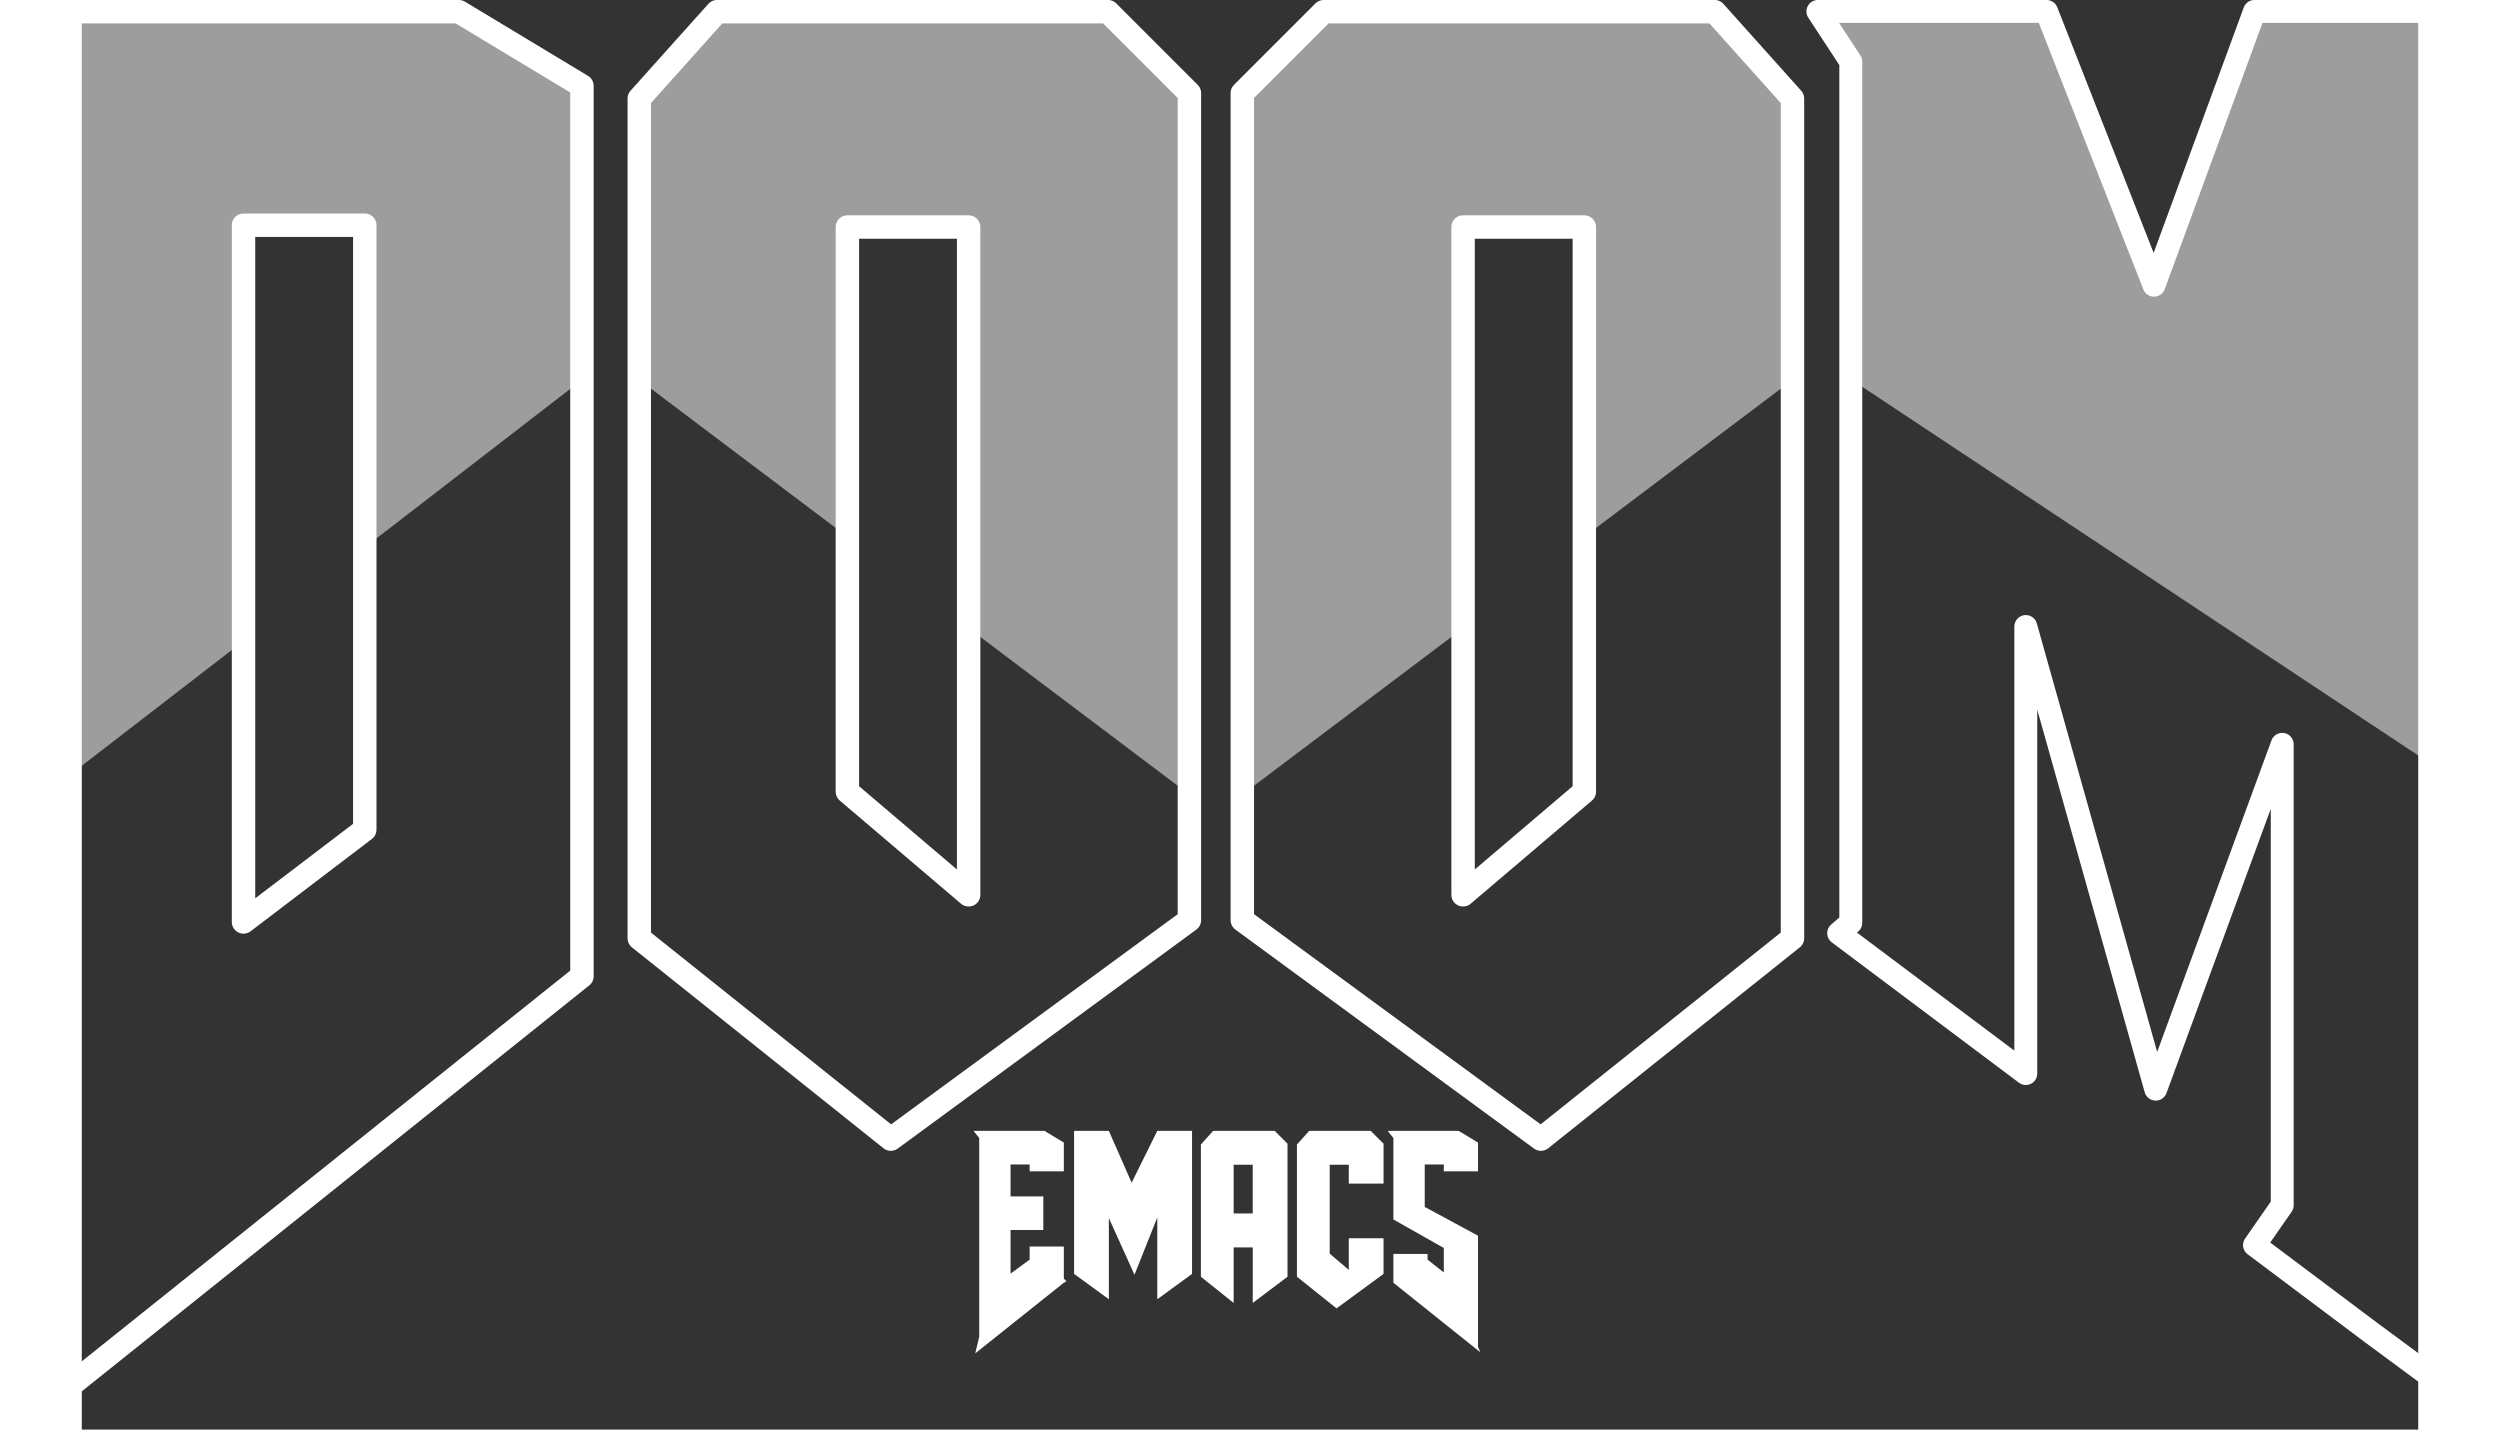 <?xml version="1.0" encoding="UTF-8" standalone="no"?>
<svg
   height="250"
   viewBox="0 0 437.182 267.5"
   fill="none"
   version="1.1"
   id="svg4"
   sodipodi:docname="doom-emacs-white.svg"
   width="437.182"
   inkscape:version="1.4.1 (93de688d07, 2025-03-30)"
   xmlns:inkscape="http://www.inkscape.org/namespaces/inkscape"
   xmlns:sodipodi="http://sodipodi.sourceforge.net/DTD/sodipodi-0.dtd"
   xmlns="http://www.w3.org/2000/svg"
   xmlns:svg="http://www.w3.org/2000/svg">
  <rect x="0" y="0" width="437.182" height="267.5" fill="#333333" stroke="none"/>
  <defs
     id="defs8">
    <rect
       x="-211.575"
       y="29.004"
       width="152.066"
       height="139.936"
       id="rect1427" />
    <radialGradient
       fx="0"
       fy="0"
       cx="0"
       cy="0"
       r="1"
       gradientUnits="userSpaceOnUse"
       gradientTransform="matrix(1000.855,0,0,-1000.855,800,600)"
       spreadMethod="pad"
       id="radialGradient26">
      <stop
         style="stop-opacity:1;stop-color:#c97575"
         offset="0"
         id="stop22" />
      <stop
         style="stop-opacity:1;stop-color:#003f69"
         offset="1"
         id="stop24" />
    </radialGradient>
    <clipPath
       clipPathUnits="userSpaceOnUse"
       id="clipPath36">
      <path
         d="M 0,1200 H 1600 V 0 H 0 Z"
         id="path34" />
    </clipPath>
    <clipPath
       clipPathUnits="userSpaceOnUse"
       id="clipPath60">
      <path
         d="m 454.404,829.199 h 97.242 V 700.297 h -97.242 z"
         id="path58" />
    </clipPath>
    <clipPath
       clipPathUnits="userSpaceOnUse"
       id="clipPath76">
      <path
         d="M 0,1200 H 1600 V 0 H 0 Z"
         id="path74" />
    </clipPath>
    <clipPath
       clipPathUnits="userSpaceOnUse"
       id="clipPath100">
      <path
         d="m 866.301,1010.44 h 90.223 V 862.762 h -90.223 z"
         id="path98" />
    </clipPath>
    <clipPath
       clipPathUnits="userSpaceOnUse"
       id="clipPath116">
      <path
         d="M 0,1200 H 1600 V 0 H 0 Z"
         id="path114" />
    </clipPath>
    <clipPath
       clipPathUnits="userSpaceOnUse"
       id="clipPath140">
      <path
         d="m 1017.94,825.85 h 137.31 V 709.029 h -137.31 z"
         id="path138" />
    </clipPath>
    <clipPath
       clipPathUnits="userSpaceOnUse"
       id="clipPath156">
      <path
         d="M 0,1200 H 1600 V 0 H 0 Z"
         id="path154" />
    </clipPath>
    <clipPath
       clipPathUnits="userSpaceOnUse"
       id="clipPath176">
      <path
         d="M 0,1200 H 1600 V 0 H 0 Z"
         id="path174" />
    </clipPath>
    <clipPath
       clipPathUnits="userSpaceOnUse"
       id="clipPath200">
      <path
         d="M 0,1200 H 1600 V 0 H 0 Z"
         id="path198" />
    </clipPath>
    <clipPath
       clipPathUnits="userSpaceOnUse"
       id="clipPath220">
      <path
         d="M 483.778,353.116 H 638.206 V 191.731 H 483.778 Z"
         id="path218" />
    </clipPath>
    <clipPath
       clipPathUnits="userSpaceOnUse"
       id="clipPath236">
      <path
         d="M 0,1200 H 1600 V 0 H 0 Z"
         id="path234" />
    </clipPath>
    <clipPath
       clipPathUnits="userSpaceOnUse"
       id="clipPath256">
      <path
         d="m 1141.1,405.409 h 101.18 V 310.645 H 1141.1 Z"
         id="path254" />
    </clipPath>
    <radialGradient
       fx="0"
       fy="0"
       cx="0"
       cy="0"
       r="1"
       gradientUnits="userSpaceOnUse"
       gradientTransform="matrix(346.604,-537.487,537.487,346.604,680.402,832.669)"
       spreadMethod="pad"
       id="radialGradient286">
      <stop
         style="stop-opacity:1;stop-color:#c63b34"
         offset="0"
         id="stop278" />
      <stop
         style="stop-opacity:1;stop-color:#c63b34"
         offset="0.467"
         id="stop280" />
      <stop
         style="stop-opacity:1;stop-color:#c63b34"
         offset="0.696"
         id="stop282" />
      <stop
         style="stop-opacity:1;stop-color:#4a232b"
         offset="1"
         id="stop284" />
    </radialGradient>
    <clipPath
       clipPathUnits="userSpaceOnUse"
       id="clipPath296">
      <path
         d="M 0,1200 H 1600 V 0 H 0 Z"
         id="path294" />
    </clipPath>
    <clipPath
       clipPathUnits="userSpaceOnUse"
       id="clipPath308">
      <path
         d="M 484.463,1153.97 H 1201.51 V 189.116 H 484.463 Z"
         id="path306" />
    </clipPath>
    <clipPath
       clipPathUnits="userSpaceOnUse"
       id="clipPath312">
      <path
         d="M 484.463,1153.97 H 1201.51 V 189.116 H 484.463 Z"
         id="path310" />
    </clipPath>
    <clipPath
       clipPathUnits="userSpaceOnUse"
       id="clipPath316">
      <path
         d="m 558.864,558.713 h 75.754 v -66.114 h -75.754 z"
         id="path314" />
    </clipPath>
    <clipPath
       clipPathUnits="userSpaceOnUse"
       id="clipPath320">
      <path
         d="M 484.463,519.835 H 547.92 V 431.741 H 484.463 Z"
         id="path318" />
    </clipPath>
    <clipPath
       clipPathUnits="userSpaceOnUse"
       id="clipPath324">
      <path
         d="m 533.816,405.37 h 60.656 v -51.93 h -60.656 z"
         id="path322" />
    </clipPath>
    <clipPath
       clipPathUnits="userSpaceOnUse"
       id="clipPath328">
      <path
         d="m 606.015,431.57 h 45.841 v -56.76 h -45.841 z"
         id="path326" />
    </clipPath>
    <clipPath
       clipPathUnits="userSpaceOnUse"
       id="clipPath332">
      <path
         d="m 786.772,447.06 h 37.142 v -58.241 h -37.142 z"
         id="path330" />
    </clipPath>
    <clipPath
       clipPathUnits="userSpaceOnUse"
       id="clipPath336">
      <path
         d="m 674.842,537.439 h 69.069 v -81.978 h -69.069 z"
         id="path334" />
    </clipPath>
    <clipPath
       clipPathUnits="userSpaceOnUse"
       id="clipPath340">
      <path
         d="m 590.527,669.237 h 62.462 v -63.11 h -62.462 z"
         id="path338" />
    </clipPath>
    <clipPath
       clipPathUnits="userSpaceOnUse"
       id="clipPath344">
      <path
         d="m 642.227,605.084 h 37.841 v -68.577 h -37.841 z"
         id="path342" />
    </clipPath>
    <clipPath
       clipPathUnits="userSpaceOnUse"
       id="clipPath348">
      <path
         d="m 687.207,384.608 h 31.925 v -67.976 h -31.925 z"
         id="path346" />
    </clipPath>
    <clipPath
       clipPathUnits="userSpaceOnUse"
       id="clipPath352">
      <path
         d="m 598.34,311.444 h 55.032 V 264.55 H 598.34 Z"
         id="path350" />
    </clipPath>
    <clipPath
       clipPathUnits="userSpaceOnUse"
       id="clipPath356">
      <path
         d="m 837.833,387.194 h 38.911 v -42.497 h -38.911 z"
         id="path354" />
    </clipPath>
    <clipPath
       clipPathUnits="userSpaceOnUse"
       id="clipPath360">
      <path
         d="M 817.455,325.372 H 862.3 v -52.143 h -44.845 z"
         id="path358" />
    </clipPath>
    <clipPath
       clipPathUnits="userSpaceOnUse"
       id="clipPath364">
      <path
         d="m 908.283,323.446 h 53.162 v -69.137 h -53.162 z"
         id="path362" />
    </clipPath>
    <clipPath
       clipPathUnits="userSpaceOnUse"
       id="clipPath368">
      <path
         d="m 883.419,239.821 h 37.605 v -50.705 h -37.605 z"
         id="path366" />
    </clipPath>
    <clipPath
       clipPathUnits="userSpaceOnUse"
       id="clipPath372">
      <path
         d="m 901.644,379.117 h 31.538 v -44.341 h -31.538 z"
         id="path370" />
    </clipPath>
    <clipPath
       clipPathUnits="userSpaceOnUse"
       id="clipPath376">
      <path
         d="m 827.298,260.66 h 38.265 v -61.391 h -38.265 z"
         id="path374" />
    </clipPath>
    <clipPath
       clipPathUnits="userSpaceOnUse"
       id="clipPath380">
      <path
         d="m 564.08,349.923 h 46.984 V 301.491 H 564.08 Z"
         id="path378" />
    </clipPath>
    <clipPath
       clipPathUnits="userSpaceOnUse"
       id="clipPath384">
      <path
         d="m 633.107,270.813 h 48.752 v -45.949 h -48.752 z"
         id="path382" />
    </clipPath>
    <clipPath
       clipPathUnits="userSpaceOnUse"
       id="clipPath388">
      <path
         d="m 519.537,1153.97 h 9.659 v -10 h -9.659 z"
         id="path386" />
    </clipPath>
    <clipPath
       clipPathUnits="userSpaceOnUse"
       id="clipPath392">
      <path
         d="m 984.085,310.782 h 32.545 v -49.923 h -32.545 z"
         id="path390" />
    </clipPath>
    <clipPath
       clipPathUnits="userSpaceOnUse"
       id="clipPath396">
      <path
         d="M 977.445,251.648 H 1016.1 V 213.621 H 977.445 Z"
         id="path394" />
    </clipPath>
    <clipPath
       clipPathUnits="userSpaceOnUse"
       id="clipPath400">
      <path
         d="m 939.902,272.383 h 37.269 v -57.882 h -37.269 z"
         id="path398" />
    </clipPath>
    <clipPath
       clipPathUnits="userSpaceOnUse"
       id="clipPath404">
      <path
         d="m 1018.25,303.222 h 44.27 v -57.003 h -44.27 z"
         id="path402" />
    </clipPath>
    <clipPath
       clipPathUnits="userSpaceOnUse"
       id="clipPath408">
      <path
         d="m 1046.3,336.435 h 47.43 v -47.83 h -47.43 z"
         id="path406" />
    </clipPath>
    <clipPath
       clipPathUnits="userSpaceOnUse"
       id="clipPath412">
      <path
         d="m 1089.18,378.723 h 30.33 v -51.436 h -30.33 z"
         id="path410" />
    </clipPath>
    <clipPath
       clipPathUnits="userSpaceOnUse"
       id="clipPath416">
      <path
         d="m 1092.91,426.851 h 43.16 v -40.199 h -43.16 z"
         id="path414" />
    </clipPath>
    <clipPath
       clipPathUnits="userSpaceOnUse"
       id="clipPath420">
      <path
         d="m 1118.89,498.208 h 56.91 v -54.995 h -56.91 z"
         id="path418" />
    </clipPath>
    <clipPath
       clipPathUnits="userSpaceOnUse"
       id="clipPath424">
      <path
         d="m 1041.86,496.242 h 38.19 v -47.165 h -38.19 z"
         id="path422" />
    </clipPath>
    <clipPath
       clipPathUnits="userSpaceOnUse"
       id="clipPath428">
      <path
         d="m 1147.89,565.513 h 46.75 v -50.942 h -46.75 z"
         id="path426" />
    </clipPath>
    <clipPath
       clipPathUnits="userSpaceOnUse"
       id="clipPath432">
      <path
         d="m 1057.66,558.583 h 53.85 v -47.626 h -53.85 z"
         id="path430" />
    </clipPath>
    <clipPath
       clipPathUnits="userSpaceOnUse"
       id="clipPath436">
      <path
         d="m 1098.23,620.004 h 38.36 v -50.456 h -38.36 z"
         id="path434" />
    </clipPath>
    <clipPath
       clipPathUnits="userSpaceOnUse"
       id="clipPath440">
      <path
         d="m 1124.9,667.347 h 34.67 v -42.646 h -34.67 z"
         id="path438" />
    </clipPath>
    <clipPath
       clipPathUnits="userSpaceOnUse"
       id="clipPath444">
      <path
         d="m 1161.62,633.733 h 39.89 V 590.52 h -39.89 z"
         id="path442" />
    </clipPath>
    <clipPath
       clipPathUnits="userSpaceOnUse"
       id="clipPath448">
      <path
         d="m 1063.23,700.278 h 41.5 v -63.719 h -41.5 z"
         id="path446" />
    </clipPath>
    <clipPath
       clipPathUnits="userSpaceOnUse"
       id="clipPath452">
      <path
         d="m 1109.18,732.299 h 33.06 v -50.295 h -33.06 z"
         id="path450" />
    </clipPath>
    <clipPath
       clipPathUnits="userSpaceOnUse"
       id="clipPath456">
      <path
         d="m 1049.34,779.126 h 35.56 v -69.965 h -35.56 z"
         id="path454" />
    </clipPath>
    <clipPath
       clipPathUnits="userSpaceOnUse"
       id="clipPath460">
      <path
         d="M 988.343,808 H 1040.5 V 748.973 H 988.343 Z"
         id="path458" />
    </clipPath>
    <clipPath
       clipPathUnits="userSpaceOnUse"
       id="clipPath464">
      <path
         d="m 962.159,761.575 h 49.121 v -36.73 h -49.121 z"
         id="path462" />
    </clipPath>
    <clipPath
       clipPathUnits="userSpaceOnUse"
       id="clipPath468">
      <path
         d="m 1022.35,729.622 h 33.11 v -42.816 h -33.11 z"
         id="path466" />
    </clipPath>
    <clipPath
       clipPathUnits="userSpaceOnUse"
       id="clipPath472">
      <path
         d="m 962.091,848.545 h 33.07 v -51.758 h -33.07 z"
         id="path470" />
    </clipPath>
    <clipPath
       clipPathUnits="userSpaceOnUse"
       id="clipPath476">
      <path
         d="m 1017.95,836.194 h 34.15 v -29.678 h -34.15 z"
         id="path474" />
    </clipPath>
    <clipPath
       clipPathUnits="userSpaceOnUse"
       id="clipPath480">
      <path
         d="m 890.534,853.69 h 44.989 v -59.146 h -44.989 z"
         id="path478" />
    </clipPath>
    <clipPath
       clipPathUnits="userSpaceOnUse"
       id="clipPath484">
      <path
         d="m 897.048,807.314 h 59.6 v -49.093 h -59.6 z"
         id="path482" />
    </clipPath>
    <clipPath
       clipPathUnits="userSpaceOnUse"
       id="clipPath488">
      <path
         d="m 829.809,863.115 h 43.412 V 806.82 h -43.412 z"
         id="path486" />
    </clipPath>
    <clipPath
       clipPathUnits="userSpaceOnUse"
       id="clipPath492">
      <path
         d="m 852.903,796.003 h 32.696 v -49.046 h -32.696 z"
         id="path490" />
    </clipPath>
    <clipPath
       clipPathUnits="userSpaceOnUse"
       id="clipPath496">
      <path
         d="m 868.518,880.717 h 37.605 v -33.774 h -37.605 z"
         id="path494" />
    </clipPath>
    <clipPath
       clipPathUnits="userSpaceOnUse"
       id="clipPath500">
      <path
         d="m 750.367,878.608 h 80.439 v -55.861 h -80.439 z"
         id="path498" />
    </clipPath>
    <clipPath
       clipPathUnits="userSpaceOnUse"
       id="clipPath504">
      <path
         d="m 688.932,847.62 h 44.842 v -57.26 h -44.842 z"
         id="path502" />
    </clipPath>
    <clipPath
       clipPathUnits="userSpaceOnUse"
       id="clipPath508">
      <path
         d="m 749.802,817.773 h 44.956 v -71.358 h -44.956 z"
         id="path506" />
    </clipPath>
    <clipPath
       clipPathUnits="userSpaceOnUse"
       id="clipPath512">
      <path
         d="m 803.739,793.557 h 35.215 v -39.392 h -35.215 z"
         id="path510" />
    </clipPath>
    <clipPath
       clipPathUnits="userSpaceOnUse"
       id="clipPath516">
      <path
         d="M 777.435,742.764 H 819.22 V 692.678 H 777.435 Z"
         id="path514" />
    </clipPath>
    <clipPath
       clipPathUnits="userSpaceOnUse"
       id="clipPath520">
      <path
         d="m 706.108,770.955 h 44.179 v -56.392 h -44.179 z"
         id="path518" />
    </clipPath>
    <clipPath
       clipPathUnits="userSpaceOnUse"
       id="clipPath524">
      <path
         d="m 489.527,583.248 h 61.249 v -50.412 h -61.249 z"
         id="path522" />
    </clipPath>
    <clipPath
       clipPathUnits="userSpaceOnUse"
       id="clipPath528">
      <path
         d="m 538.943,626.388 h 35.79 v -49.335 h -35.79 z"
         id="path526" />
    </clipPath>
    <clipPath
       clipPathUnits="userSpaceOnUse"
       id="clipPath532">
      <path
         d="m 524.919,748.634 h 31.732 V 711.7 h -31.732 z"
         id="path530" />
    </clipPath>
    <clipPath
       clipPathUnits="userSpaceOnUse"
       id="clipPath536">
      <path
         d="m 485.726,422.853 h 40.171 v -52.304 h -40.171 z"
         id="path534" />
    </clipPath>
    <clipPath
       clipPathUnits="userSpaceOnUse"
       id="clipPath540">
      <path
         d="m 1058.53,378.073 h 27.51 v -32.858 h -27.51 z"
         id="path538" />
    </clipPath>
    <clipPath
       clipPathUnits="userSpaceOnUse"
       id="clipPath544">
      <path
         d="m 1010.14,344.966 h 27.01 v -34.295 h -27.01 z"
         id="path542" />
    </clipPath>
    <clipPath
       clipPathUnits="userSpaceOnUse"
       id="clipPath548">
      <path
         d="M 960.024,332.148 H 983.62 V 304.446 H 960.024 Z"
         id="path546" />
    </clipPath>
    <clipPath
       clipPathUnits="userSpaceOnUse"
       id="clipPath552">
      <path
         d="m 871.026,279.891 h 23.393 v -38.438 h -23.393 z"
         id="path550" />
    </clipPath>
    <clipPath
       clipPathUnits="userSpaceOnUse"
       id="clipPath556">
      <path
         d="m 777.838,322.768 h 26.738 v -33.222 h -26.738 z"
         id="path554" />
    </clipPath>
    <clipPath
       clipPathUnits="userSpaceOnUse"
       id="clipPath560">
      <path
         d="m 743.123,387.149 h 34.009 v -40.918 h -34.009 z"
         id="path558" />
    </clipPath>
    <clipPath
       clipPathUnits="userSpaceOnUse"
       id="clipPath564">
      <path
         d="m 628.81,483.492 h 27.592 V 444.049 H 628.81 Z"
         id="path562" />
    </clipPath>
    <clipPath
       clipPathUnits="userSpaceOnUse"
       id="clipPath568">
      <path
         d="m 641.907,341.708 h 32.152 v -39.524 h -32.152 z"
         id="path566" />
    </clipPath>
    <clipPath
       clipPathUnits="userSpaceOnUse"
       id="clipPath572">
      <path
         d="m 707.419,445.18 h 36.688 v -39.343 h -36.688 z"
         id="path570" />
    </clipPath>
    <clipPath
       clipPathUnits="userSpaceOnUse"
       id="clipPath576">
      <path
         d="m 718.677,332.178 h 40.049 v -58.769 h -40.049 z"
         id="path574" />
    </clipPath>
    <clipPath
       clipPathUnits="userSpaceOnUse"
       id="clipPath580">
      <path
         d="m 563.511,484.332 h 37.095 v -51.194 h -37.095 z"
         id="path578" />
    </clipPath>
    <linearGradient
       x1="0"
       y1="0"
       x2="1"
       y2="0"
       gradientUnits="userSpaceOnUse"
       gradientTransform="matrix(-161.442,250.836,250.836,161.442,987.211,286.642)"
       spreadMethod="pad"
       id="linearGradient1436">
      <stop
         style="stop-opacity:1;stop-color:#ba6464"
         offset="0"
         id="stop1430" />
      <stop
         style="stop-opacity:1;stop-color:#ba6464"
         offset="0.149"
         id="stop1432" />
      <stop
         style="stop-opacity:1;stop-color:#c63b34"
         offset="1"
         id="stop1434" />
    </linearGradient>
    <clipPath
       clipPathUnits="userSpaceOnUse"
       id="clipPath1446">
      <path
         d="m 744.161,267.316 c -17.306,-11.079 -19.44,-31.074 -19.809,-34.289 v 0 c 7.734,-17.828 24.511,-48.562 53.177,-56.428 v 0 c 6.004,-1.648 16.519,-2.483 37.55,-4.154 v 0 c 21.964,-1.744 36.516,-3.526 35.719,0.435 v 0 c -3.11,15.434 -23.616,77.176 -51.568,93.857 v 0 c -9.068,5.587 -18.933,8.172 -28.434,8.171 v 0 c -9.668,0 -18.958,-2.677 -26.635,-7.592"
         id="path1444" />
    </clipPath>
    <linearGradient
       x1="0"
       y1="0"
       x2="1"
       y2="0"
       gradientUnits="userSpaceOnUse"
       gradientTransform="matrix(-86.731,79.278,-79.278,-86.731,845.393,165.895)"
       spreadMethod="pad"
       id="linearGradient1462">
      <stop
         style="stop-opacity:0;stop-color:#ffffff"
         offset="0"
         id="stop1456" />
      <stop
         style="stop-opacity:1;stop-color:#ffffff"
         offset="0.417"
         id="stop1458" />
      <stop
         style="stop-opacity:1;stop-color:#ffffff"
         offset="1"
         id="stop1460" />
    </linearGradient>
    <mask
       maskUnits="userSpaceOnUse"
       x="0"
       y="0"
       width="1"
       height="1"
       id="mask1464">
      <g
         id="g1474">
        <g
           id="g1472">
          <g
             id="g1470">
            <g
               id="g1468">
              <path
                 d="M -32768,32767 H 32767 V -32768 H -32768 Z"
                 style="fill:url(#linearGradient1462);stroke:none"
                 id="path1466" />
            </g>
          </g>
        </g>
      </g>
    </mask>
    <linearGradient
       x1="0"
       y1="0"
       x2="1"
       y2="0"
       gradientUnits="userSpaceOnUse"
       gradientTransform="matrix(-86.731,79.278,-79.278,-86.731,845.393,165.895)"
       spreadMethod="pad"
       id="linearGradient1486">
      <stop
         style="stop-opacity:1;stop-color:#4a232b"
         offset="0"
         id="stop1480" />
      <stop
         style="stop-opacity:1;stop-color:#4a232b"
         offset="0.417"
         id="stop1482" />
      <stop
         style="stop-opacity:1;stop-color:#4a232b"
         offset="1"
         id="stop1484" />
    </linearGradient>
    <clipPath
       clipPathUnits="userSpaceOnUse"
       id="clipPath1496">
      <path
         d="M 0,1200 H 1600 V 0 H 0 Z"
         id="path1494" />
    </clipPath>
    <clipPath
       clipPathUnits="userSpaceOnUse"
       id="clipPath1504">
      <path
         d="m 575.556,801.819 h 251.59 V 618.476 h -251.59 z"
         id="path1502" />
    </clipPath>
    <clipPath
       clipPathUnits="userSpaceOnUse"
       id="clipPath1508">
      <path
         d="m 683.366,789.128 c 20.392,-17.148 42.292,-37.683 64.317,-62.058 34.671,-38.37 60.443,-76.064 79.463,-108.593 -59.813,8.819 -126.921,25.23 -197.028,54.641 -13.705,5.749 -26.897,11.732 -39.582,17.882 -21.221,26.418 -19.728,64.8 3.41,89.426 23.256,24.752 61.725,28.525 89.42,8.702"
         id="path1506" />
    </clipPath>
    <radialGradient
       fx="0"
       fy="0"
       cx="0"
       cy="0"
       r="1"
       gradientUnits="userSpaceOnUse"
       gradientTransform="matrix(125.996,-99.722,99.722,125.996,655.608,730.96)"
       spreadMethod="pad"
       id="radialGradient1520">
      <stop
         style="stop-opacity:1;stop-color:#ffffff"
         offset="0"
         id="stop1514" />
      <stop
         style="stop-opacity:1;stop-color:#ffffff"
         offset="0.108"
         id="stop1516" />
      <stop
         style="stop-opacity:0;stop-color:#ffffff"
         offset="1"
         id="stop1518" />
    </radialGradient>
    <mask
       maskUnits="userSpaceOnUse"
       x="0"
       y="0"
       width="1"
       height="1"
       id="mask1522">
      <g
         id="g1532">
        <g
           id="g1530">
          <g
             id="g1528">
            <g
               id="g1526">
              <path
                 d="M -32768,32767 H 32767 V -32768 H -32768 Z"
                 style="fill:url(#radialGradient1520);stroke:none"
                 id="path1524" />
            </g>
          </g>
        </g>
      </g>
    </mask>
    <radialGradient
       fx="0"
       fy="0"
       cx="0"
       cy="0"
       r="1"
       gradientUnits="userSpaceOnUse"
       gradientTransform="matrix(125.996,-99.722,99.722,125.996,655.608,730.96)"
       spreadMethod="pad"
       id="radialGradient1540">
      <stop
         style="stop-opacity:1;stop-color:#4a232b"
         offset="0"
         id="stop1534" />
      <stop
         style="stop-opacity:1;stop-color:#4a232b"
         offset="0.108"
         id="stop1536" />
      <stop
         style="stop-opacity:1;stop-color:#c63b34"
         offset="1"
         id="stop1538" />
    </radialGradient>
    <clipPath
       clipPathUnits="userSpaceOnUse"
       id="clipPath1566">
      <path
         d="M 475.513,703.995 H 687.625 V 545.144 H 475.513 Z"
         id="path1564" />
    </clipPath>
    <clipPath
       clipPathUnits="userSpaceOnUse"
       id="clipPath1570">
      <path
         d="m 551.676,695.122 c 34.031,-21.037 39.546,-54.04 61.943,-83.84 12.897,-17.158 34.773,-37.754 74.006,-51.468 -15.192,-6.989 -45.399,-18.114 -83.197,-13.639 -4.144,0.49 -64.951,8.657 -104.188,60.73 -12.883,17.097 -31.379,41.644 -22.318,65.697 6.638,17.62 26.703,31.406 46.461,31.393 9.174,-0.006 17.737,-2.966 27.293,-8.873"
         id="path1568" />
    </clipPath>
    <radialGradient
       fx="0"
       fy="0"
       cx="0"
       cy="0"
       r="1"
       gradientUnits="userSpaceOnUse"
       gradientTransform="matrix(140.288,-123.022,123.022,140.288,543.155,645.463)"
       spreadMethod="pad"
       id="radialGradient1582">
      <stop
         style="stop-opacity:1;stop-color:#ffffff"
         offset="0"
         id="stop1576" />
      <stop
         style="stop-opacity:1;stop-color:#ffffff"
         offset="0.108"
         id="stop1578" />
      <stop
         style="stop-opacity:0;stop-color:#ffffff"
         offset="1"
         id="stop1580" />
    </radialGradient>
    <mask
       maskUnits="userSpaceOnUse"
       x="0"
       y="0"
       width="1"
       height="1"
       id="mask1584">
      <g
         id="g1594">
        <g
           id="g1592">
          <g
             id="g1590">
            <g
               id="g1588">
              <path
                 d="M -32768,32767 H 32767 V -32768 H -32768 Z"
                 style="fill:url(#radialGradient1582);stroke:none"
                 id="path1586" />
            </g>
          </g>
        </g>
      </g>
    </mask>
    <radialGradient
       fx="0"
       fy="0"
       cx="0"
       cy="0"
       r="1"
       gradientUnits="userSpaceOnUse"
       gradientTransform="matrix(140.288,-123.022,123.022,140.288,543.155,645.463)"
       spreadMethod="pad"
       id="radialGradient1602">
      <stop
         style="stop-opacity:1;stop-color:#4a232b"
         offset="0"
         id="stop1596" />
      <stop
         style="stop-opacity:1;stop-color:#4a232b"
         offset="0.108"
         id="stop1598" />
      <stop
         style="stop-opacity:1;stop-color:#c63b34"
         offset="1"
         id="stop1600" />
    </radialGradient>
    <clipPath
       clipPathUnits="userSpaceOnUse"
       id="clipPath1636">
      <path
         d="M 0,1200 H 1600 V 0 H 0 Z"
         id="path1634" />
    </clipPath>
    <radialGradient
       fx="0"
       fy="0"
       cx="0"
       cy="0"
       r="1"
       gradientUnits="userSpaceOnUse"
       gradientTransform="matrix(-7.822,118.311,118.311,7.822,773.925,414.12)"
       spreadMethod="pad"
       id="radialGradient1662">
      <stop
         style="stop-opacity:1;stop-color:#c63b34"
         offset="0"
         id="stop1654" />
      <stop
         style="stop-opacity:1;stop-color:#c63b34"
         offset="0.467"
         id="stop1656" />
      <stop
         style="stop-opacity:1;stop-color:#c63b34"
         offset="0.696"
         id="stop1658" />
      <stop
         style="stop-opacity:1;stop-color:#4a232b"
         offset="1"
         id="stop1660" />
    </radialGradient>
    <linearGradient
       x1="0"
       y1="0"
       x2="1"
       y2="0"
       gradientUnits="userSpaceOnUse"
       gradientTransform="matrix(14.067,-86.486,-86.486,-14.067,924.097,527.693)"
       spreadMethod="pad"
       id="linearGradient1682">
      <stop
         style="stop-opacity:1;stop-color:#000f1f"
         offset="0"
         id="stop1678" />
      <stop
         style="stop-opacity:1;stop-color:#46496b"
         offset="1"
         id="stop1680" />
    </linearGradient>
    <clipPath
       clipPathUnits="userSpaceOnUse"
       id="clipPath1692">
      <path
         d="M 0,1200 H 1600 V 0 H 0 Z"
         id="path1690" />
    </clipPath>
    <linearGradient
       x1="0"
       y1="0"
       x2="1"
       y2="0"
       gradientUnits="userSpaceOnUse"
       gradientTransform="matrix(-23.541,38.842,38.842,23.541,964.255,408.907)"
       spreadMethod="pad"
       id="linearGradient1714">
      <stop
         style="stop-opacity:1;stop-color:#134b85"
         offset="0"
         id="stop1710" />
      <stop
         style="stop-opacity:1;stop-color:#132e4a"
         offset="1"
         id="stop1712" />
    </linearGradient>
    <clipPath
       clipPathUnits="userSpaceOnUse"
       id="clipPath1724">
      <path
         d="m 809.292,532.577 c 0,0 6.93,-18.437 17.263,-38.114 v 0 c 21.559,-41.05 63.758,-98.407 129.609,-81.551 v 0 c 97.417,24.939 64.126,156.999 64.126,156.999 v 0 z"
         id="path1722" />
    </clipPath>
    <clipPath
       clipPathUnits="userSpaceOnUse"
       id="clipPath1736">
      <path
         d="m 959.387,457.692 h 24.412 v -32.97 h -24.412 z"
         id="path1734" />
    </clipPath>
    <clipPath
       clipPathUnits="userSpaceOnUse"
       id="clipPath1740">
      <path
         d="m 983.799,424.722 c -2.753,5.202 -5.621,8.417 -7.774,10.411 -0.936,0.867 -2.035,1.779 -4.22,3.864 -1.758,1.677 -3.492,3.326 -5.516,5.65 -0.977,1.122 -2.368,2.79 -3.901,4.978 -2.627,3.75 -3.31,5.187 -2.883,6.528 0.094,0.293 0.347,1.087 0.95,1.396 3.305,1.686 15.936,-11.778 21.812,-27.993 0.793,-2.188 1.297,-3.971 1.532,-4.834"
         id="path1738" />
    </clipPath>
    <radialGradient
       fx="0"
       fy="0"
       cx="0"
       cy="0"
       r="1"
       gradientUnits="userSpaceOnUse"
       gradientTransform="matrix(32.407,-58.847,-58.847,-32.407,955.976,482.53)"
       spreadMethod="pad"
       id="radialGradient1752">
      <stop
         style="stop-opacity:1;stop-color:#ffffff"
         offset="0"
         id="stop1746" />
      <stop
         style="stop-opacity:1;stop-color:#ffffff"
         offset="0.228"
         id="stop1748" />
      <stop
         style="stop-opacity:0;stop-color:#ffffff"
         offset="1"
         id="stop1750" />
    </radialGradient>
    <mask
       maskUnits="userSpaceOnUse"
       x="0"
       y="0"
       width="1"
       height="1"
       id="mask1754">
      <g
         id="g1764">
        <g
           id="g1762">
          <g
             id="g1760">
            <g
               id="g1758">
              <path
                 d="M -32768,32767 H 32767 V -32768 H -32768 Z"
                 style="fill:url(#radialGradient1752);stroke:none"
                 id="path1756" />
            </g>
          </g>
        </g>
      </g>
    </mask>
    <radialGradient
       fx="0"
       fy="0"
       cx="0"
       cy="0"
       r="1"
       gradientUnits="userSpaceOnUse"
       gradientTransform="matrix(32.407,-58.847,-58.847,-32.407,955.976,482.53)"
       spreadMethod="pad"
       id="radialGradient1772">
      <stop
         style="stop-opacity:1;stop-color:#ffffff"
         offset="0"
         id="stop1766" />
      <stop
         style="stop-opacity:1;stop-color:#ffffff"
         offset="0.228"
         id="stop1768" />
      <stop
         style="stop-opacity:1;stop-color:#ffffff"
         offset="1"
         id="stop1770" />
    </radialGradient>
    <clipPath
       clipPathUnits="userSpaceOnUse"
       id="clipPath1798">
      <path
         d="m 905.475,442.77 h 48.983 v -44.128 h -48.983 z"
         id="path1796" />
    </clipPath>
    <clipPath
       clipPathUnits="userSpaceOnUse"
       id="clipPath1822">
      <path
         d="M 0,1200 H 1600 V 0 H 0 Z"
         id="path1820" />
    </clipPath>
    <clipPath
       clipPathUnits="userSpaceOnUse"
       id="clipPath1854">
      <path
         d="m 1054.734,593.548 5.575,1.075 c -0.536,0.104 -1.05,0.153 -1.543,0.153 v 0 c -1.54,0 -2.879,-0.476 -4.032,-1.228 M 773.675,539.38 c 0.32,-0.092 0.639,-0.191 0.958,-0.299 v 0 c 9.605,-3.249 12.88,-12.09 18.976,-20.092 v 0 c 15.52,-20.374 41.641,-25.221 51.654,-27.079 v 0 c 26.989,-5.008 70.564,10.858 81.435,31.906 v 0 c 5.954,11.532 4.347,24.104 2.362,32.116 v 0 c 2.954,-8.758 9.221,-21.882 22.361,-29.707 v 0 c 25.296,-15.062 60.181,-1.027 78.597,18.749 v 0 c 13.329,14.313 17.265,30.808 18.615,38.865 v 0 c 0,0 1.72,6.853 6.101,9.709 v 0 z m -24.717,-4.764 24.717,4.764 c -2.065,0.591 -4.148,0.847 -6.209,0.847 v 0 c -6.885,0 -13.533,-2.855 -18.508,-5.611"
         id="path1852" />
    </clipPath>
    <linearGradient
       x1="0"
       y1="0"
       x2="1"
       y2="0"
       gradientUnits="userSpaceOnUse"
       gradientTransform="matrix(-8.022,41.57,41.57,8.022,910.663,533.377)"
       spreadMethod="pad"
       id="linearGradient1868">
      <stop
         style="stop-opacity:1;stop-color:#ffffff"
         offset="0"
         id="stop1864" />
      <stop
         style="stop-opacity:0;stop-color:#ffffff"
         offset="1"
         id="stop1866" />
    </linearGradient>
    <mask
       maskUnits="userSpaceOnUse"
       x="0"
       y="0"
       width="1"
       height="1"
       id="mask1870">
      <g
         id="g1880">
        <g
           id="g1878">
          <g
             id="g1876">
            <g
               id="g1874">
              <path
                 d="M -32768,32767 H 32767 V -32768 H -32768 Z"
                 style="fill:url(#linearGradient1868);stroke:none"
                 id="path1872" />
            </g>
          </g>
        </g>
      </g>
    </mask>
    <linearGradient
       x1="0"
       y1="0"
       x2="1"
       y2="0"
       gradientUnits="userSpaceOnUse"
       gradientTransform="matrix(-8.022,41.57,41.57,8.022,910.663,533.377)"
       spreadMethod="pad"
       id="linearGradient1890">
      <stop
         style="stop-opacity:1;stop-color:#c63b34"
         offset="0"
         id="stop1886" />
      <stop
         style="stop-opacity:1;stop-color:#c63b34"
         offset="1"
         id="stop1888" />
    </linearGradient>
    <clipPath
       clipPathUnits="userSpaceOnUse"
       id="clipPath1900">
      <path
         d="M 0,1200 H 1600 V 0 H 0 Z"
         id="path1898" />
    </clipPath>
    <clipPath
       clipPathUnits="userSpaceOnUse"
       id="clipPath1908">
      <path
         d="M 793.609,543.128 H 930 V 491.327 H 793.609 Z"
         id="path1906" />
    </clipPath>
    <clipPath
       clipPathUnits="userSpaceOnUse"
       id="clipPath1924">
      <path
         d="M 935.505,580.386 H 1047.98 V 519.515 H 935.505 Z"
         id="path1922" />
    </clipPath>
    <radialGradient
       fx="0"
       fy="0"
       cx="0"
       cy="0"
       r="1"
       gradientUnits="userSpaceOnUse"
       gradientTransform="matrix(90.268,-395.792,-395.792,-90.268,807.679,838.372)"
       spreadMethod="pad"
       id="radialGradient1962">
      <stop
         style="stop-opacity:1;stop-color:#293d2c"
         offset="0"
         id="stop1950" />
      <stop
         style="stop-opacity:1;stop-color:#293d2c"
         offset="0.104"
         id="stop1952" />
      <stop
         style="stop-opacity:1;stop-color:#4d7352"
         offset="0.509"
         id="stop1954" />
      <stop
         style="stop-opacity:1;stop-color:#4d7352"
         offset="0.531"
         id="stop1956" />
      <stop
         style="stop-opacity:1;stop-color:#79ff79"
         offset="0.607"
         id="stop1958" />
      <stop
         style="stop-opacity:1;stop-color:#79ff79"
         offset="1"
         id="stop1960" />
    </radialGradient>
    <clipPath
       clipPathUnits="userSpaceOnUse"
       id="clipPath1972">
      <path
         d="M 0,1200 H 1600 V 0 H 0 Z"
         id="path1970" />
    </clipPath>
    <clipPath
       clipPathUnits="userSpaceOnUse"
       id="clipPath1988">
      <path
         d="m 829.952,699.074 c 0,-23.334 18.915,-42.25 42.249,-42.25 v 0 c 23.333,0 42.249,18.916 42.249,42.25 v 0 c 0,23.333 -18.916,42.248 -42.249,42.248 v 0 c -23.334,0 -42.249,-18.915 -42.249,-42.248"
         id="path1986" />
    </clipPath>
    <linearGradient
       x1="0"
       y1="0"
       x2="1"
       y2="0"
       gradientUnits="userSpaceOnUse"
       gradientTransform="matrix(14.569,-124.874,124.874,14.569,864.831,762.246)"
       spreadMethod="pad"
       id="linearGradient2004">
      <stop
         style="stop-opacity:1;stop-color:#ffffff"
         offset="0"
         id="stop1998" />
      <stop
         style="stop-opacity:1;stop-color:#ffffff"
         offset="0.228"
         id="stop2000" />
      <stop
         style="stop-opacity:0;stop-color:#ffffff"
         offset="1"
         id="stop2002" />
    </linearGradient>
    <mask
       maskUnits="userSpaceOnUse"
       x="0"
       y="0"
       width="1"
       height="1"
       id="mask2006">
      <g
         id="g2016">
        <g
           id="g2014">
          <g
             id="g2012">
            <g
               id="g2010">
              <path
                 d="M -32768,32767 H 32767 V -32768 H -32768 Z"
                 style="fill:url(#linearGradient2004);stroke:none"
                 id="path2008" />
            </g>
          </g>
        </g>
      </g>
    </mask>
    <linearGradient
       x1="0"
       y1="0"
       x2="1"
       y2="0"
       gradientUnits="userSpaceOnUse"
       gradientTransform="matrix(14.569,-124.874,124.874,14.569,864.831,762.246)"
       spreadMethod="pad"
       id="linearGradient2028">
      <stop
         style="stop-opacity:1;stop-color:#ffffff"
         offset="0"
         id="stop2022" />
      <stop
         style="stop-opacity:1;stop-color:#ffffff"
         offset="0.228"
         id="stop2024" />
      <stop
         style="stop-opacity:1;stop-color:#ffffff"
         offset="1"
         id="stop2026" />
    </linearGradient>
    <clipPath
       clipPathUnits="userSpaceOnUse"
       id="clipPath2038">
      <path
         d="M 0,1200 H 1600 V 0 H 0 Z"
         id="path2036" />
    </clipPath>
    <clipPath
       clipPathUnits="userSpaceOnUse"
       id="clipPath2058">
      <path
         d="M 0,1200 H 1600 V 0 H 0 Z"
         id="path2056" />
    </clipPath>
    <rect
       x="-211.575"
       y="29.004"
       width="152.066"
       height="139.936"
       id="rect5897" />
    <rect
       x="-211.575"
       y="29.004"
       width="152.066"
       height="139.936"
       id="rect19119" />
    <rect
       x="-211.575"
       y="29.004"
       width="152.066"
       height="139.936"
       id="rect24953" />
    <rect
       x="-211.575"
       y="29.004"
       width="152.066"
       height="139.936"
       id="rect29869" />
    <clipPath
       id="clipPath2327"
       clipPathUnits="userSpaceOnUse">
      <path
         inkscape:connector-curvature="0"
         id="path2329"
         d="m -49.979,140.043 -17.589,-27.253 -21.648,-5.412 -39.043,-82.725 c 0,0 24.547,-45.808 26.093,-45.808 1.546,0 84.078,-3.093 84.078,-3.093 l 47.354,47.161 9.278,65.136 -7.925,69.582 -52.573,3.866 z"
         style="opacity:0.504;fill:#b121bc;fill-opacity:1;stroke:none;stroke-width:0.265px;stroke-linecap:butt;stroke-linejoin:miter;stroke-opacity:1" />
    </clipPath>
    <clipPath
       id="clipPath876"
       clipPathUnits="userSpaceOnUse">
      <path
         inkscape:connector-curvature="0"
         id="path878"
         d="m 588.839,464.549 -4.579,-119.049 71.544,37.203 101.306,139.081 -73.833,143.087 -110.463,3.434 z"
         style="fill:none;stroke:#000000;stroke-width:1.303px;stroke-linecap:butt;stroke-linejoin:miter;stroke-opacity:1" />
    </clipPath>
    <clipPath
       id="clipPath911"
       clipPathUnits="userSpaceOnUse">
      <path
         sodipodi:nodetypes="ccccscccccc"
         style="opacity:0.504;fill:#b121bc;fill-opacity:1;stroke:none;stroke-width:0.265px;stroke-linecap:butt;stroke-linejoin:miter;stroke-opacity:1"
         d="m -20.399,123.626 -47.168,-10.836 -21.648,-5.412 -39.043,-82.725 c 0,0 24.547,-45.808 26.093,-45.808 1.546,0 84.078,-3.093 84.078,-3.093 l 47.354,47.161 9.278,65.136 -7.925,69.582 -52.573,3.866 z"
         id="path913"
         inkscape:connector-curvature="0" />
    </clipPath>
    <clipPath
       id="clipPath976"
       clipPathUnits="userSpaceOnUse">
      <path
         inkscape:connector-curvature="0"
         id="path978"
         d="M -5.162,99.53 -7.902,145.243 25.323,146.909 35.426,110.663 9.18,84.208 -3.423,79 Z"
         style="fill:#e94de2;fill-opacity:0.434;stroke:none;stroke-width:0.335px;stroke-linecap:butt;stroke-linejoin:miter;stroke-opacity:1" />
    </clipPath>
    <clipPath
       id="clipPath1426"
       clipPathUnits="userSpaceOnUse">
      <path
         sodipodi:nodetypes="ccsccccc"
         style="display:inline;fill:#de26d9;fill-opacity:0.609;stroke:none;stroke-width:0.335px;stroke-linecap:butt;stroke-linejoin:miter;stroke-opacity:1"
         d="M -4.771,99.466 -5.955,77.905 c 0,0 20.518,8.124 20.727,8.124 0.208,0 13.28,17.081 13.28,17.081 l -0.104,40.672 -37.448,5.881 13.879,-33.273 z"
         id="path1428"
         inkscape:connector-curvature="0" />
    </clipPath>
  </defs>
  <sodipodi:namedview
     id="namedview6"
     pagecolor="#505050"
     bordercolor="#ffffff"
     borderopacity="1"
     inkscape:pageshadow="0"
     inkscape:pageopacity="0"
     inkscape:pagecheckerboard="1"
     showgrid="false"
     inkscape:snap-global="false"
     inkscape:zoom="1.8134514"
     inkscape:cx="89.608135"
     inkscape:cy="158.26175"
     inkscape:window-width="1025"
     inkscape:window-height="1051"
     inkscape:window-x="0"
     inkscape:window-y="0"
     inkscape:window-maximized="1"
     inkscape:current-layer="svg4"
     fit-margin-top="0"
     fit-margin-left="0"
     fit-margin-right="0"
     fit-margin-bottom="0"
     showguides="true"
     inkscape:guide-bbox="true"
     inkscape:snap-bbox="true"
     inkscape:bbox-nodes="true"
     inkscape:bbox-paths="true"
     inkscape:snap-intersection-paths="true"
     inkscape:showpageshadow="2"
     inkscape:deskcolor="#d1d1d1">
    <sodipodi:guide
       position="-488.128,342.01"
       orientation="0,-1"
       id="guide33098"
       inkscape:locked="false" />
    <sodipodi:guide
       position="-445.525,377.809"
       orientation="0,-1"
       id="guide33180"
       inkscape:locked="false" />
  </sodipodi:namedview>
  <g
     id="g1195"
     transform="matrix(1.352,0,0,1.352,-0.549,-78.124)"
     inkscape:label="all">
    <g
       id="g1176"
       transform="matrix(0.55,0,0,0.55,71.512,91.61)"
       inkscape:label="emacs">
      <path
         d="m 222.053,277.404 0.574,1.362 -21.867,-17.493 v -7.241 h 8.603 v 1.434 l 4.087,3.226 v -6.166 l -12.69,-7.169 v -20.504 l -1.434,-1.792 h 17.852 l 4.875,2.939 v 7.241 h -8.603 v -1.721 h -4.803 v 10.682 l 13.407,7.241 z"
         style="font-size:40px;line-height:1.25;font-family:AmazDooMRight;-inkscape-font-specification:AmazDooMRight;white-space:pre;fill:#ffffff;stroke-width:1.792"
         id="path32825"
         inkscape:label="s" />
      <path
         d="m 189.536,236.323 v -4.732 h -4.803 v 22.368 l 4.803,4.087 v -7.958 h 8.747 v 8.962 l -11.829,8.675 -9.965,-7.958 v -33.266 l 3.083,-3.441 h 15.486 l 3.226,3.226 v 10.037 z"
         style="font-size:40px;line-height:1.25;font-family:AmazDooMLeft;-inkscape-font-specification:AmazDooMLeft;white-space:pre;fill:#ffffff;stroke-width:1.792"
         id="path32834"
         inkscape:label="c"
         transform="translate(-5.926664e-6)" />
      <path
         d="m 165.367,243.851 v -12.26 h -4.803 v 12.26 z m -4.803,8.532 v 13.98 l -8.245,-6.596 v -33.266 l 3.083,-3.441 h 15.486 l 3.226,3.226 v 33.481 l -8.747,6.596 v -13.98 z"
         style="font-size:40px;line-height:1.25;font-family:AmazDooMLeft;-inkscape-font-specification:AmazDooMLeft;white-space:pre;fill:#ffffff;stroke-width:1.792"
         id="path32832"
         inkscape:label="a"
         transform="translate(-5.926664e-6)" />
      <path
         d="m 141.35,223.06 h 8.747 v 35.99 l -8.747,6.381 v -20.576 l -5.735,14.41 -6.452,-14.267 v 20.433 l -8.747,-6.381 v -35.99 h 8.747 l 5.735,13.048 z"
         style="font-size:40px;line-height:1.25;font-family:AmazDooMLeft;-inkscape-font-specification:AmazDooMLeft;white-space:pre;fill:#ffffff;stroke-width:1.792"
         id="path32830"
         inkscape:label="m"
         transform="translate(-5.926664e-6)" />
      <path
         d="m 117.834,260.269 0.645,0.574 -0.645,0.502 v -0.072 l -22.297,17.78 1.004,-4.158 v -50.042 l -1.434,-1.792 h 17.852 l 4.875,2.939 v 7.241 h -8.603 v -1.721 h -4.803 v 8.03 h 8.245 v 8.46 h -8.245 v 10.969 l 4.803,-3.513 v -3.298 h 8.603 z"
         style="font-size:40px;line-height:1.25;font-family:AmazDooMLeft;-inkscape-font-specification:AmazDooMLeft;white-space:pre;fill:#ffffff;stroke-width:1.792"
         id="path32828"
         inkscape:label="e"
         transform="translate(-5.926664e-6)" />
    </g>
    <g
       id="g1"
       inkscape:label="doom">
      <g
         id="g5"
         inkscape:label="m">
        <path
           style="font-size:40px;line-height:1.25;font-family:AmazDooMLeft;-inkscape-font-specification:AmazDooMLeft;white-space:pre;opacity:0.52;fill:#ffffff;fill-opacity:1;stroke:none;stroke-width:6.261;stroke-linejoin:round;stroke-opacity:1;paint-order:markers stroke fill"
           d="m 240.714,59.401 4.657,7.109 v 43.845 l 86.551,57.39 V 65.284 l 1.96,-5.883 h -31.382 L 288.278,98.14 273.078,59.401 Z"
           id="path2932"
           inkscape:label="fill" />
        <path
           style="font-size:40px;line-height:1.25;font-family:AmazDooMLeft;-inkscape-font-specification:AmazDooMLeft;white-space:pre;fill:none;stroke:#ffffff;stroke-width:3.17;stroke-linejoin:round;stroke-miterlimit:4;stroke-dasharray:none;stroke-opacity:1;paint-order:markers stroke fill"
           d="m 240.679,59.365 4.555,6.953 V 185.498 l -1.678,1.438 25.899,19.424 v -61.867 l 17.982,64.027 17.507,-47.722 v 63.787 l -3.837,5.515 16.305,12.232 15.587,11.511 -3.116,-14.388 V 65.119 l 1.917,-5.754 H 301.107 L 287.198,97.254 272.332,59.365 Z"
           id="path2900"
           inkscape:label="outline" />
      </g>
      <g
         id="g2"
         inkscape:label="o2">
        <path
           style="font-size:40px;line-height:1.25;font-family:AmazDooMLeft;-inkscape-font-specification:AmazDooMLeft;white-space:pre;opacity:0.52;fill:#ffffff;fill-opacity:1;stroke:none;stroke-width:6.261;stroke-linejoin:round;stroke-opacity:1;paint-order:markers stroke fill"
           d="M 226.393,59.401 237.161,71.422 v 38.934 l -28.802,21.71 V 89.205 h -16.782 v 55.511 L 161.022,167.746 V 70.671 l 11.27,-11.27 z"
           id="path2952"
           inkscape:label="fill" />
        <path
           style="font-size:40px;line-height:1.25;font-family:AmazDooMLeft;-inkscape-font-specification:AmazDooMLeft;white-space:pre;fill:none;stroke:#ffffff;stroke-width:3.242;stroke-linejoin:round;stroke-miterlimit:4;stroke-dasharray:none;stroke-opacity:1;paint-order:markers stroke fill"
           d="m 208.358,89.205 h -16.782 v 92.418 l 16.782,-14.276 z"
           id="path2954"
           inkscape:label="inline" />
        <path
           style="font-size:40px;line-height:1.25;font-family:AmazDooMLeft;-inkscape-font-specification:AmazDooMLeft;white-space:pre;fill:none;stroke:#ffffff;stroke-width:3.242;stroke-linejoin:round;stroke-miterlimit:4;stroke-dasharray:none;stroke-opacity:1;paint-order:markers stroke fill"
           d="M 226.393,59.401 237.161,71.422 V 187.633 l -34.813,27.801 -41.326,-30.307 V 70.671 l 11.27,-11.27 z"
           id="path2956"
           inkscape:label="outline" />
      </g>
      <g
         id="g4"
         inkscape:label="o1">
        <path
           style="font-size:40px;line-height:1.25;font-family:AmazDooMLeft;-inkscape-font-specification:AmazDooMLeft;white-space:pre;opacity:0.52;fill:#ffffff;fill-opacity:1;stroke:none;stroke-width:6.261;stroke-linejoin:round;stroke-opacity:1;paint-order:markers stroke fill"
           d="M 88.33,59.401 77.562,71.422 v 38.934 l 28.802,21.71 V 89.205 h 16.782 v 55.511 L 153.701,167.746 V 70.671 L 142.43,59.401 Z"
           id="path2928"
           inkscape:label="fill" />
        <path
           style="font-size:40px;line-height:1.25;font-family:AmazDooMLeft;-inkscape-font-specification:AmazDooMLeft;white-space:pre;fill:none;stroke:#ffffff;stroke-width:3.242;stroke-linejoin:round;stroke-miterlimit:4;stroke-dasharray:none;stroke-opacity:1;paint-order:markers stroke fill"
           d="m 106.364,89.205 h 16.782 v 92.418 l -16.782,-14.276 z"
           id="path2906"
           inkscape:label="inline" />
        <path
           style="font-size:40px;line-height:1.25;font-family:AmazDooMLeft;-inkscape-font-specification:AmazDooMLeft;white-space:pre;fill:none;stroke:#ffffff;stroke-width:3.242;stroke-linejoin:round;stroke-miterlimit:4;stroke-dasharray:none;stroke-opacity:1;paint-order:markers stroke fill"
           d="M 88.33,59.401 77.562,71.422 V 187.633 l 34.813,27.801 41.326,-30.307 V 70.671 L 142.43,59.401 Z"
           id="path2896"
           inkscape:label="outline" />
      </g>
      <g
         id="g3"
         inkscape:label="d">
        <path
           style="font-size:40px;line-height:1.25;font-family:AmazDooMLeft;-inkscape-font-specification:AmazDooMLeft;white-space:pre;opacity:0.52;fill:#ffffff;fill-opacity:1;stroke:none;stroke-width:6.261;stroke-linejoin:round;stroke-opacity:1;paint-order:markers stroke fill"
           d="m -9.766,59.401 5.009,6.262 V 167.746 L 22.792,146.491 V 88.954 h 16.782 v 44.589 L 69.629,110.355 V 69.669 L 52.596,59.401 Z"
           id="path34393"
           inkscape:label="fill" />
        <path
           style="font-size:40px;line-height:1.25;font-family:AmazDooMLeft;-inkscape-font-specification:AmazDooMLeft;white-space:pre;fill:none;stroke:#ffffff;stroke-width:3.242;stroke-linejoin:round;stroke-miterlimit:4;stroke-dasharray:none;stroke-opacity:1;paint-order:markers stroke fill"
           d="m 22.792,88.954 h 16.782 v 83.65 l -16.782,12.775 z"
           id="path2904"
           inkscape:label="inline" />
        <path
           style="font-size:40px;line-height:1.25;font-family:AmazDooMLeft;-inkscape-font-specification:AmazDooMLeft;white-space:pre;fill:none;stroke:#ffffff;stroke-width:3.242;stroke-linejoin:round;stroke-miterlimit:4;stroke-dasharray:none;stroke-opacity:1;paint-order:markers stroke fill"
           d="m -9.766,59.401 5.009,6.262 V 249.245 L -6.761,254.002 69.629,192.893 V 69.669 L 52.596,59.401 Z"
           id="path34347"
           inkscape:label="outline" />
      </g>
    </g>
  </g>
</svg>
